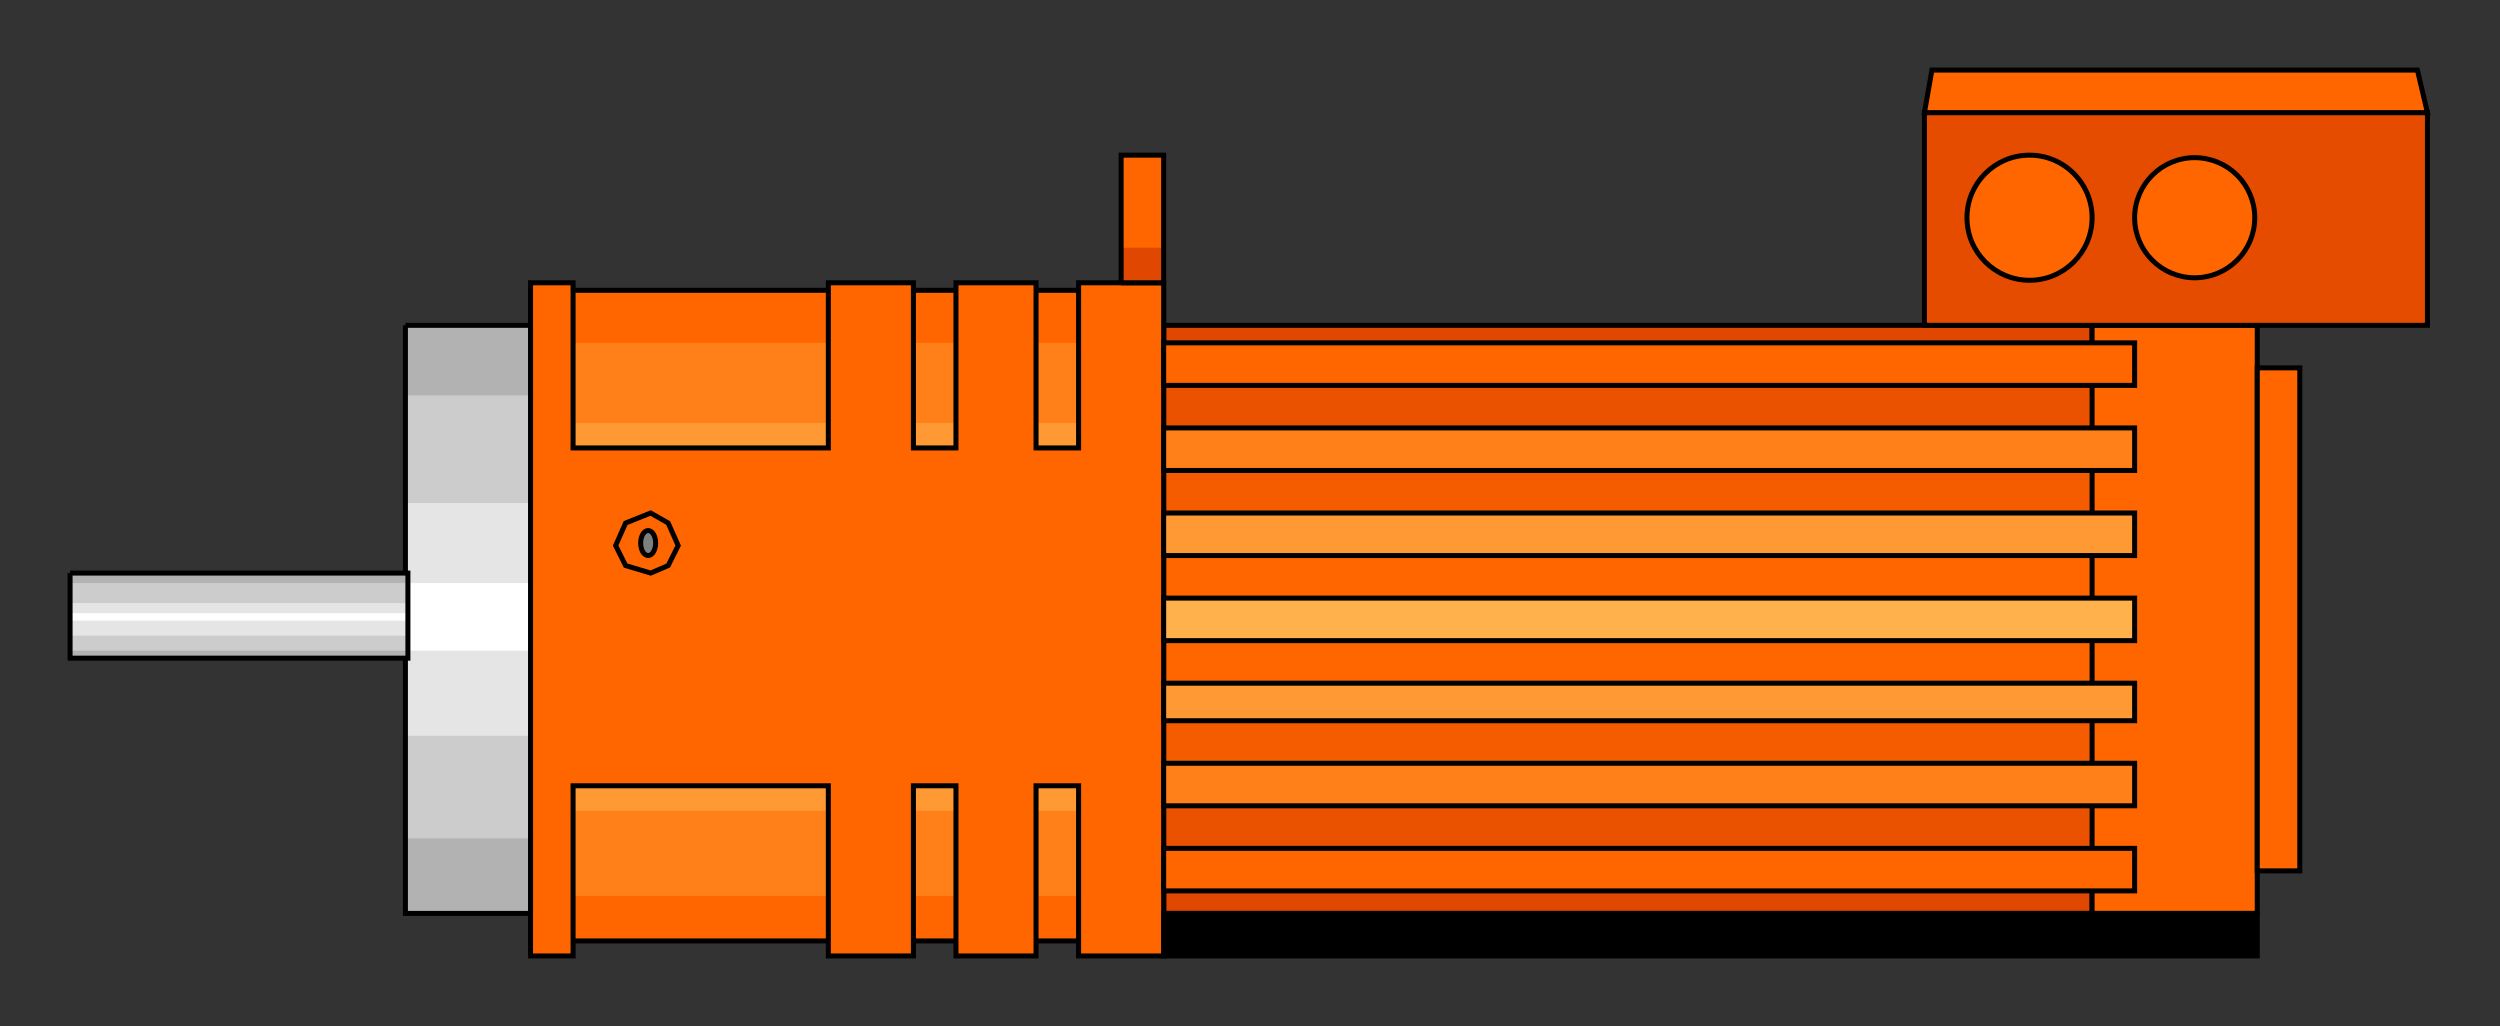 <?xml version="1.0" encoding="utf-8" standalone="no"?><!DOCTYPE svg PUBLIC "-//W3C//DTD SVG 1.1//EN" "http://www.w3.org/Graphics/SVG/1.1/DTD/svg11-flat-20030114.dtd"><svg width="999" height="410" version="1.1" xmlns="http://www.w3.org/2000/svg" xmlns:xlink="http://www.w3.org/1999/xlink">

<rect width="100%" height="100%" fill="#333333" stroke="none"/>

<path style="fill:#e04700;stroke:#000;stroke-width:2" d="M465,130 l371,0 0,235 -371,0 0,-235z" />
<path style="fill:#eb5200" d="M465,150 l371,0 0,193 -371,0 0,-193z" />
<path style="fill:#f55c00" d="M465,184 l371,0 0,127 -371,0 0,-127z" />
<path style="fill:#f60" d="M465,218 l371,0 0,59 -371,0 0,-59z" />
<path style="fill:#f60;stroke:#000;stroke-width:2" d="M212,116 l253,0 0,260 -253,0 0,-260z" />
<path style="fill:#ff7f19" d="M212,137 l253,0 0,221 -253,0 0,-221z" />
<path style="fill:#f93" d="M212,169 l253,0 0,155 -253,0 0,-155z" />
<path style="fill:#f60;stroke:#000;stroke-width:2" d="M212,113 l17,0 0,66 102,0 0,-66 34,0 0,66 17,0 0,-66 32,0 0,66 17,0 0,-66 34,0 0,269 -34,0 0,-68 -17,0 0,68 -32,0 0,-68 -17,0 0,68 -34,0 0,-68 -102,0 0,68 -17,0 0,-269z" />
<path style="fill:#f60" d="M448,113 l17,0 0,-51 -17,0 0,51z" />
<path style="fill:#f60;stroke:#000;stroke-width:2" d="M836,130 l66,0 0,235 -66,0 0,-235z" />
<path style="fill:#000;stroke:#000;stroke-width:2" d="M465,365 l437,0 0,17 -437,0 0,-17z" />
<path style="fill:#e54c00;stroke:#000;stroke-width:2" d="M769,45 l201,0 0,85 -201,0 0,-85z" />
<circle style="fill:#f60;stroke:#000;stroke-width:2" cx="811" cy="87" r="25" />
<circle style="fill:#f60;stroke:#000;stroke-width:2" cx="877" cy="87" r="24" />
<path style="fill:#f60;stroke:#000;stroke-width:2" d="M769,45 l3,-17 194,0 4,17 -201,0z" />
<path style="fill:#f60;stroke:#000;stroke-width:2" d="M902,147 l17,0 0,201 -17,0 0,-201z" />
<path style="fill:#f60;stroke:#000;stroke-width:2" d="M465,137 l388,0 0,17 -388,0 0,-17z" />
<path style="fill:#ff7f19;stroke:#000;stroke-width:2" d="M465,171 l388,0 0,17 -388,0 0,-17z" />
<path style="fill:#f93;stroke:#000;stroke-width:2" d="M465,205 l388,0 0,17 -388,0 0,-17z" />
<path style="fill:#ffb24c;stroke:#000;stroke-width:2" d="M465,239 l388,0 0,17 -388,0 0,-17z" />
<path style="fill:#f93;stroke:#000;stroke-width:2" d="M465,273 l388,0 0,15 -388,0 0,-15z" />
<path style="fill:#ff7f19;stroke:#000;stroke-width:2" d="M465,305 l388,0 0,17 -388,0 0,-17z" />
<path style="fill:#f60;stroke:#000;stroke-width:2" d="M465,339 l388,0 0,17 -388,0 0,-17z" />
<path style="fill:#f60;stroke:#000;stroke-width:2" d="M260,205 l7,4 4,9 -4,8 -7,3 -10,-3 -4,-8 4,-9 10,-4z" />
<ellipse style="fill:#7f7f7f;stroke:#000;stroke-width:2" cx="259" cy="217" rx="3" ry="5" />
<path style="fill:#e04700" d="M448,113 l17,0 0,-14 -17,0 0,14z" />
<path style="fill:none;stroke:#000;stroke-width:2" d="M448,113 l17,0 0,-51 -17,0 0,51" />
<path style="fill:#b2b2b2" d="M162,130 l50,0 0,235 -50,0 0,-235z" />
<path style="fill:#ccc" d="M162,158 l50,0 0,177 -50,0 0,-177z" />
<path style="fill:#e5e5e5" d="M162,201 l50,0 0,93 -50,0 0,-93z" />
<path style="fill:#fff" d="M162,233 l50,0 0,27 -50,0 0,-27z" />
<path style="fill:none;stroke:#000;stroke-width:2" d="M162,130 l50,0 0,235 -50,0 0,-235" />
<path style="fill:#b2b2b2" d="M28,229 l135,0 0,34 -135,0 0,-34z" />
<path style="fill:#ccc" d="M28,233 l135,0 0,27 -135,0 0,-27z" />
<path style="fill:#e5e5e5" d="M28,241 l135,0 0,13 -135,0 0,-13z" />
<path style="fill:#fff" d="M28,245 l135,0 0,3 -135,0 0,-3z" />
<path style="fill:none;stroke:#000;stroke-width:2" d="M28,229 l135,0 0,34 -135,0 0,-34" />

</svg>
